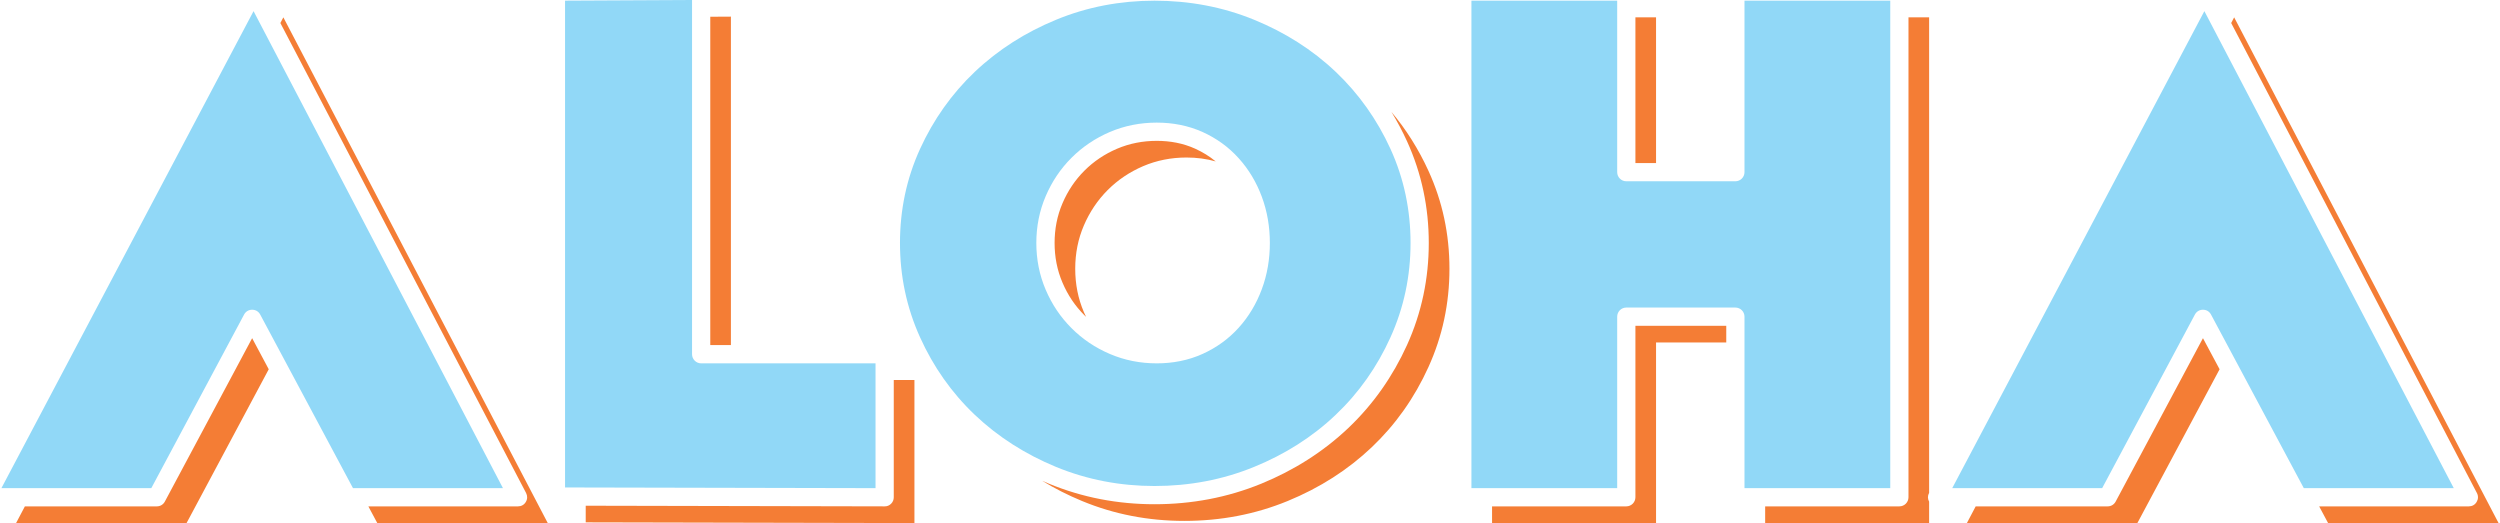 <svg xmlns="http://www.w3.org/2000/svg" xml:space="preserve" width="650px" height="136px" version="1.1" style="shape-rendering:geometricPrecision; text-rendering:geometricPrecision; image-rendering:optimizeQuality; fill-rule:evenodd; clip-rule:evenodd"
viewBox="0 0 65475 13715"
 xmlns:xlink="http://www.w3.org/1999/xlink"
 xmlns:xodm="http://www.corel.com/coreldraw/odm/2003">
 <defs>
  <style type="text/css">
   <![CDATA[
    .fil1 {fill:#91D8F7}
    .fil0 {fill:#F47D35;fill-rule:nonzero}
   ]]>
  </style>
 </defs>
 <g id="Camada_x0020_1">
  <path class="fil0" d="M7392 455l6933 13260 -4470 0 -234 -438 3924 0c86,0 160,-41 204,-115 45,-73 47,-158 8,-235l-6443 -12323 78 -149zm-383 9227l-2155 4033 -4470 0 231 -438 3459 0c90,0 168,-46 211,-126l2289 -4284 435 815zm51533 -9227l6933 13260 -4470 0 -234 -438 3924 0c86,0 160,-41 204,-115 45,-73 48,-158 8,-235l-6443 -12323 78 -149zm-382 9227l-2156 4033 -4470 0 231 -438 3459 0c90,0 168,-46 211,-126l2289 -4284 436 815zm-12935 -703l-1841 0 0 4736 -4300 0 0 -438 3520 0c131,0 239,-107 239,-239l0 -4496 2382 0 0 437zm-2382 -8524l541 0 0 3820 -541 0 0 -3820zm7160 0l541 0 0 12468 -2 3c-39,74 -38,156 2,228l0 561 -4299 0 0 -438 3519 0c132,0 239,-107 239,-239l0 -12583zm-13558 2479c389,463 713,979 972,1546 367,802 550,1658 550,2567 0,909 -183,1768 -550,2576 -366,808 -862,1509 -1487,2103 -625,593 -1360,1064 -2206,1411 -846,347 -1749,521 -2709,521 -947,0 -1841,-174 -2680,-521 -370,-153 -718,-329 -1046,-530 58,26 116,50 174,74 884,366 1815,540 2771,540 966,0 1907,-173 2800,-539 846,-347 1617,-829 2281,-1459 655,-622 1167,-1355 1540,-2177 384,-848 570,-1744 570,-2675 0,-928 -185,-1822 -570,-2666 -122,-267 -259,-524 -410,-771zm-8290 4113c0,404 75,783 227,1137 18,41 37,83 57,124l-43 -42c-247,-246 -437,-532 -574,-853 -143,-332 -208,-682 -208,-1042 0,-361 65,-711 208,-1043 137,-320 327,-606 574,-853 246,-246 533,-437 853,-574 332,-142 682,-208 1042,-208 350,0 690,61 1010,206 195,89 375,199 538,334 -240,-69 -496,-103 -767,-103 -404,0 -783,76 -1137,227 -353,152 -663,360 -928,625 -265,266 -473,575 -625,929 -152,353 -227,732 -227,1136zm-9028 -6611l0 8612 -541 0 0 -8609 541 -3zm4270 9528l542 0 0 3751 -8619 -19 0 -436 7838 17c66,1 123,-23 169,-69 47,-47 70,-104 70,-170l0 -3074z"/>
  <path class="fil1" d="M6611 292l-6611 12507 3930 0 2433 -4552c43,-80 121,-126 211,-126 90,0 168,46 211,126l2433 4552 3932 0 -6539 -12507zm51150 0l-6611 12507 3931 0 2432 -4552c43,-80 121,-126 211,-126 91,0 168,46 211,126l2433 4552 3932 0 -6539 -12507zm-12058 12507l3822 0 0 -12781 -3822 0 0 4496c0,132 -107,239 -239,239l-2860 0c-132,0 -239,-107 -239,-239l0 -4496 -3822 0 0 12781 3822 0 0 -4496c0,-132 107,-239 239,-239l2860 0c132,0 239,107 239,239l0 4496zm-22143 -6428c0,863 172,1692 528,2477 347,767 823,1448 1433,2028 619,588 1337,1038 2125,1364 826,341 1695,503 2588,503 903,0 1783,-161 2618,-504 792,-324 1513,-773 2133,-1363 611,-580 1087,-1261 1434,-2028 356,-785 528,-1614 528,-2477 0,-860 -170,-1686 -527,-2468 -349,-763 -826,-1441 -1435,-2019 -620,-589 -1341,-1038 -2133,-1363 -835,-343 -1715,-503 -2618,-503 -893,0 -1762,161 -2588,503 -788,325 -1506,776 -2125,1363 -608,578 -1085,1256 -1434,2019 -357,782 -527,1608 -527,2468zm3575 0c0,-426 79,-839 247,-1231 161,-376 386,-714 676,-1003 289,-289 626,-514 1003,-676 391,-167 805,-246 1230,-246 418,0 826,76 1207,248 359,163 676,390 940,683 267,294 467,633 606,1004 147,392 214,803 214,1221 0,418 -67,828 -214,1220 -139,371 -339,711 -606,1005 -264,292 -581,519 -940,682 -381,173 -789,249 -1207,249 -425,0 -839,-79 -1230,-247 -377,-161 -714,-386 -1003,-676 -290,-289 -515,-626 -676,-1003 -168,-391 -247,-805 -247,-1230zm-9027 -6371l-3330 17 0 12764 8141 18 0 -3272 -4572 0c-132,0 -239,-108 -239,-239l0 -9288z"/>
 </g>
</svg>